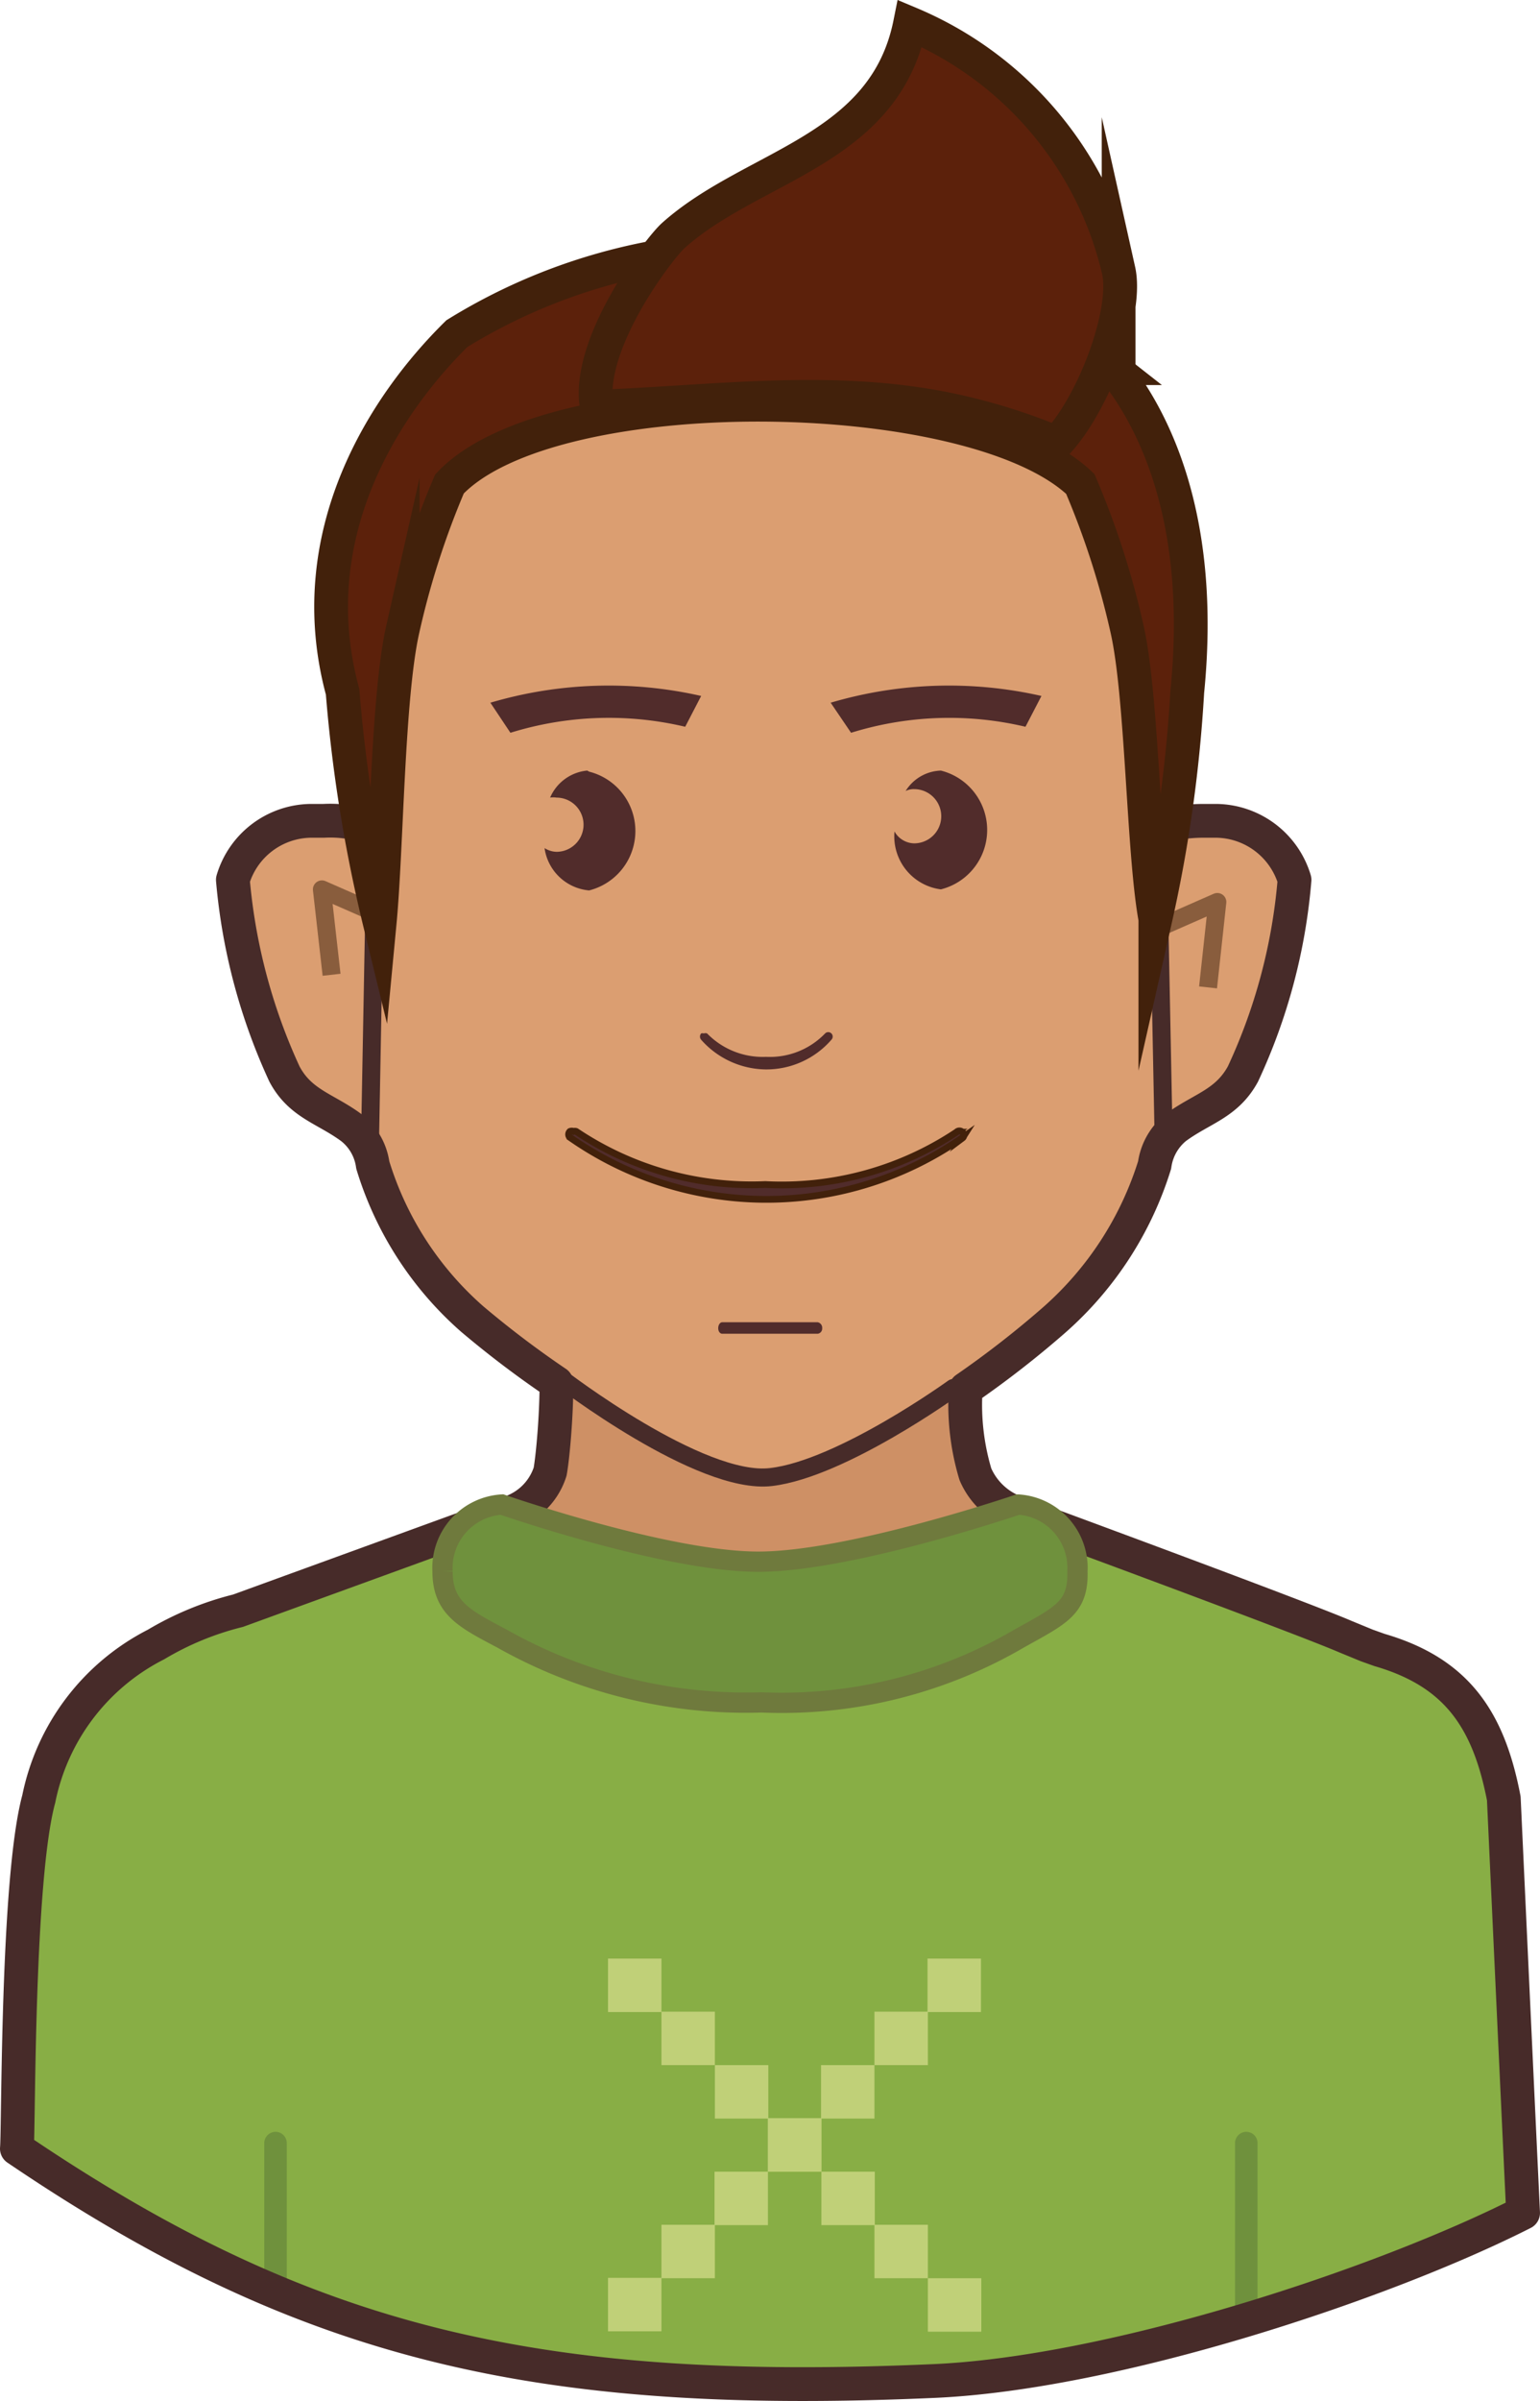 <svg id="Layer_1" data-name="Layer 1" xmlns="http://www.w3.org/2000/svg" viewBox="0 0 684.01 1065.96">
    <defs>
        <style>
            .cls-1 {
                fill: #ce9065;
            }

            .cls-2 {
                fill: #88ae45;
            }

            .cls-3,
            .cls-7,
            .cls-8,
            .cls-9 {
                fill: none;
                stroke-linejoin: round;
            }

            .cls-3 {
                stroke: #6f913d;
                stroke-width: 10px;
            }

            .cls-3,
            .cls-7,
            .cls-9 {
                stroke-linecap: round;
            }

            .cls-4 {
                fill: #db9e71;
            }

            .cls-5,
            .cls-6 {
                fill: #512c2b;
            }

            .cls-10,
            .cls-6 {
                stroke: #42210b;
            }

            .cls-10,
            .cls-11,
            .cls-6 {
                stroke-miterlimit: 10;
            }

            .cls-6 {
                stroke-width: 3px;
            }

            .cls-7,
            .cls-9 {
                stroke: #472b29;
            }

            .cls-10,
            .cls-7 {
                stroke-width: 15px;
            }

            .cls-8 {
                stroke: #895d3d;
            }

            .cls-8,
            .cls-9 {
                stroke-width: 8px;
            }

            .cls-10 {
                fill: #5c210b;
            }

            .cls-11 {
                fill: #6f913d;
                stroke: #6f7a3d;
                stroke-width: 9px;
            }

            .cls-12 {
                fill: #c0d078;
            }
        </style>
    </defs>
    <title>man-with-brown-hair-in-greenShirt</title>
    <path class="cls-1"
        d="M1287,806.24c-6.76-35.44-21.09-56.21-55.21-65.93l-5.61-2-9.72-4c-21.1-8.74-143.72-54.4-143.72-54.4a30.8,30.8,0,0,1-20.44-17.8,142.64,142.64,0,0,1-3.79-48,785.88,785.88,0,0,1-82.41,23.41c-31.32,3-98.9-37.42-98.9-37.42s-1.48,49.45-3.62,61.15A27.85,27.85,0,0,1,842,680L724.63,722.67a129.74,129.74,0,0,0-36.42,15,123.93,123.93,0,0,0-52.08,68.57s-7.75,54.55-7.42,56.53c-.83,7.75-1.48,16.48-2.31,24.89,127.9,86.69,230.75,110.92,407.11,103.18,80.1-3.47,199.43-43,261.9-74.5C1292.28,846.62,1287,806.24,1287,806.24Z"
        transform="translate(-619.07 -10.54)" />
    <path class="cls-2"
        d="M1231.29,740.47l-5.6-2-9.73-4c-12.69-5.44-64.28-24.72-101.85-38.73h-1.82c-41.37,21.26-100.37,53.07-154.6,53.07S849.07,720,802.92,695.81l-5.11,1.32-73,26.53a129.68,129.68,0,0,0-36.43,15,124,124,0,0,0-52.08,68.57s-7.75,54.55-7.42,56.53c-.82,7.75-1.48,89.83-2.3,98.89,127.9,86.7,230.74,110.93,407.1,103.18,80.11-3.46,199.44-43,261.9-74.5-3.29-69.72-9.06-183.77-9.06-183.77C1279.75,771.46,1265.41,750.69,1231.29,740.47Z"
        transform="translate(-619.07 -10.54)" />
    <line class="cls-3" x1="122.38" y1="951.46" x2="122.38" y2="1015.9" />
    <line class="cls-3" x1="553.55" y1="951.46" x2="553.55" y2="1027.27" />
    <path class="cls-4"
        d="M1159.43,369h-5.93c-16.48-.83-20.44,5.6-19.62-4.29,1.16-17.47-1.15-88.34-1.15-92,0-73.34-76.81-133.34-172.57-136.63h-3.79c-95.92,3.29-172.57,63.29-172.57,136.63,0,3.63-2.47,74.5-1.15,92,0,9.89-3.79,3.46-19.78,4.29h-5.93a36.6,36.6,0,0,0-34.45,26c2.14,1.32,10.06,61.48,22.91,85.21,7.09,13.19,18.3,15,29.83,23.57a25,25,0,0,1,9.4,16.48,147.22,147.22,0,0,0,44.17,67.58c9.56,9.39,74,78.12,129.39,74.5s119.82-65.93,129.54-74.5a149.87,149.87,0,0,0,44.18-67.58,25.35,25.35,0,0,1,9.23-16.48c11.53-8.57,22.74-10.38,30-23.57C1184,456.49,1191.9,396.33,1194,395A36.58,36.58,0,0,0,1159.43,369Z"
        transform="translate(-619.07 -10.54)" />
    <path class="cls-5"
        d="M959.17,485.33a38.25,38.25,0,0,0,29.18-13.18,2,2,0,0,0,0-2.8h0a2,2,0,0,0-2.8,0h0a34,34,0,0,1-26.21,10.39,34.48,34.48,0,0,1-26.21-10.39,2.21,2.21,0,0,0-1.48,0,1.88,1.88,0,0,0-1.15,0,2.14,2.14,0,0,0,0,2.81A38.85,38.85,0,0,0,959.17,485.33Z"
        transform="translate(-619.07 -10.54)" />
    <path id="leftEyebrow" class="cls-5"
        d="M923.41,333.2l7.09-13.68a185.35,185.35,0,0,0-93.62,3l8.9,13.35A147.31,147.31,0,0,1,923.41,333.2Z"
        transform="translate(-619.07 -10.54)" />
    <path id="rightEyebrow" class="cls-5"
        d="M1074.55,333.2l7.09-13.68a185.35,185.35,0,0,0-93.62,3l9.06,13.35A146.92,146.92,0,0,1,1074.55,333.2Z"
        transform="translate(-619.07 -10.54)" />
    <path id="leftEye" class="cls-5"
        d="M879.9,352.65a19.94,19.94,0,0,0-16.49,12,8.83,8.83,0,0,1,2.81,0,12,12,0,0,1,0,24.07,10.52,10.52,0,0,1-5.28-1.65,21.93,21.93,0,0,0,19.78,18.79,27.19,27.19,0,0,0,0-52.74Z"
        transform="translate(-619.07 -10.54)" />
    <path id="rightEye" class="cls-5"
        d="M1037.79,352.65a19.11,19.11,0,0,0-16.48,9.07,7.92,7.92,0,0,1,3.79-.83,12,12,0,0,1,0,24.07,10.23,10.23,0,0,1-8.73-5.28,23.72,23.72,0,0,0,20.6,25.71,27.19,27.19,0,0,0,0-52.74Z"
        transform="translate(-619.07 -10.54)" />
    <path id="mouth" class="cls-6"
        d="M1046.53,515.82a1.64,1.64,0,0,0,.33-2.3,1.72,1.72,0,0,0-.33-.33h0a1.81,1.81,0,0,0-2.56-.08l-.08.08A140.11,140.11,0,0,1,959,536.43,140,140,0,0,1,875,512.86a1.74,1.74,0,0,0-1.15,0,2.24,2.24,0,0,0-1.65,0,1.81,1.81,0,0,0-.08,2.56l.08.07a152.11,152.11,0,0,0,174.54,0Z"
        transform="translate(-619.07 -10.54)" />
    <path class="cls-5"
        d="M796.17,310.29a389,389,0,0,1,37.58-102.35A22.27,22.27,0,0,0,809,199.86a278.78,278.78,0,0,0-34.61,139.28,253.06,253.06,0,0,0,11.7,65.92C791.39,373.58,789.41,341.61,796.17,310.29Z"
        transform="translate(-619.07 -10.54)" />
    <path class="cls-5"
        d="M1122.18,310.29a383.6,383.6,0,0,0-37.74-102.35,22.42,22.42,0,0,1,24.89-8.08,277.3,277.3,0,0,1,34.77,139.28,252.65,252.65,0,0,1-11.7,65.92C1127.13,373.58,1129.1,341.61,1122.18,310.29Z"
        transform="translate(-619.07 -10.54)" />
    <path class="cls-5"
        d="M982.25,602.68a2.3,2.3,0,0,0,2-2.47,2.48,2.48,0,0,0-2-2.64H939.89c-1,0-1.81,1.16-1.81,2.64s.82,2.47,1.81,2.47Z"
        transform="translate(-619.07 -10.54)" />
    <path class="cls-7"
        d="M1287,809c-6.76-35.27-21.09-56-55.21-65.93l-5.61-2-9.72-4c-21.1-9.07-143.72-54.23-143.72-54.23a31.28,31.28,0,0,1-20.44-17.8,107.06,107.06,0,0,1-4.29-37.91,435.43,435.43,0,0,0,39.39-30.65,151.4,151.4,0,0,0,44.51-68.73,25.86,25.86,0,0,1,9.23-16.49c11.53-8.57,22.74-10.55,30-23.9a253,253,0,0,0,22.91-86.2,36.74,36.74,0,0,0-34.61-26.2h-5.93c-16.48,0-20.44,5.6-19.62-4.29,1.16-17.8-1.15-89.5-1.15-93.12,0-74.17-76.81-134.83-172.57-138.12h-3.79c-95.92,3.29-172.57,64-172.57,138.12,0,3.62-2.47,75.32-1.15,93.12,0,9.89-3.79,3.46-19.78,4.29h-5.93a36.59,36.59,0,0,0-34.45,26.2,258.92,258.92,0,0,0,22.91,86.2c7.09,13.35,18.3,15.33,29.83,23.9a25.37,25.37,0,0,1,9.4,16.49,148.39,148.39,0,0,0,44.17,68.4,438,438,0,0,0,37.42,28.34c0,15-1.65,33-2.81,39.4A28.17,28.17,0,0,1,842,683L724.8,725.64a134.41,134.41,0,0,0-36.43,15,98.89,98.89,0,0,0-52.08,68.56c-9.72,35.77-8.9,146.36-9.72,155.26,127.9,86.7,230.74,110.93,407.1,103.18,80.11-3.46,199.44-43,261.9-74.66C1292.28,923.42,1287,809,1287,809Z"
        transform="translate(-619.07 -10.54)" />
    <polyline class="cls-8" points="516.3 411.17 540.69 400.46 536.57 438.37" />
    <polyline class="cls-8" points="167.38 405.57 142.98 394.86 147.27 432.77" />
    <line class="cls-9" x1="167.05" y1="360.57" x2="164.41" y2="503.14" />
    <line class="cls-9" x1="513.99" y1="360.57" x2="516.8" y2="503.14" />
    <path class="cls-10"
        d="M1146.41,317.71c7.75-77.63-15.33-121.8-33-143.72a250.9,250.9,0,0,0-156.09-53.41A255.17,255.17,0,0,0,822,158.66c-32,31.48-69.72,89.16-50.76,159a652.46,652.46,0,0,0,16.48,102.35c3.13-33,3.46-100,10.22-130a368,368,0,0,1,20.77-64.61c45.16-48,232.23-45.82,280.19,0A368.85,368.85,0,0,1,1119.71,290c6.76,30,7.09,98.89,12.53,128.56A620.48,620.48,0,0,0,1146.41,317.71Z"
        transform="translate(-619.07 -10.54)" />
    <path class="cls-11"
        d="M1071.75,738a209.16,209.16,0,0,1-114.39,28.35A220.68,220.68,0,0,1,842,738c-16.49-8.73-26.37-13.51-26.37-29.83h0A28.18,28.18,0,0,1,842,678.5s73,25.38,113.89,25.38,115.37-25.38,115.37-25.38a28.18,28.18,0,0,1,26.37,29.67h0C1098.12,724.49,1090,727.78,1071.75,738Z"
        transform="translate(-619.07 -10.54)" />
    <rect class="cls-12" x="270.06" y="869.54" width="23.73" height="23.73" />
    <rect class="cls-12" x="293.79" y="893.11" width="23.73" height="23.73" />
    <rect class="cls-12" x="317.53" y="916.84" width="23.73" height="23.73" />
    <rect class="cls-12" x="341.1" y="940.41" width="23.73" height="23.73" />
    <rect class="cls-12" x="364.83" y="964.15" width="23.73" height="23.73" />
    <rect class="cls-12" x="388.4" y="987.72" width="23.73" height="23.73" />
    <rect class="cls-12" x="412.13" y="1011.45" width="23.73" height="23.73" />
    <rect class="cls-12" x="411.97" y="869.54" width="23.73" height="23.73" />
    <rect class="cls-12" x="388.4" y="893.11" width="23.73" height="23.73" />
    <rect class="cls-12" x="364.67" y="916.84" width="23.73" height="23.73" />
    <rect class="cls-12" x="341.1" y="940.41" width="23.73" height="23.73" />
    <rect class="cls-12" x="317.36" y="964.15" width="23.73" height="23.73" />
    <rect class="cls-12" x="293.79" y="987.72" width="23.73" height="23.73" />
    <rect class="cls-12" x="270.06" y="1011.29" width="23.73" height="23.73" />
    <path class="cls-9" d="M868,622.3s62.14,47.8,93.62,44,80.92-39.55,80.92-39.55"
        transform="translate(-619.07 -10.54)" />
    <path class="cls-10"
        d="M1053.12,195.38a260.54,260.54,0,0,1,35.27,11.87c16.49-17.47,31.65-58.18,27.53-76.64A157.9,157.9,0,0,0,1023.29,21c-11.37,56.7-70,62.63-105.16,94.11-6.42,5.77-38.89,48.29-34,76C940.88,189,996.59,180.38,1053.12,195.38Z"
        transform="translate(-619.07 -10.54)" />


        <style>
            #rightEye, #leftEye {
                animation:Blink 2s infinite ease-in-out;
            }

            @keyframes Blink{
            0%{opacity: 0;}
            25%{opacity: 1;}
            45%{opacity: 1;}
            50%{opacity: 0;}
            65%{opacity: 1;}
            95%{opacity: 1;}
            100%{opacity: 0;}
        }
        </style>
</svg>